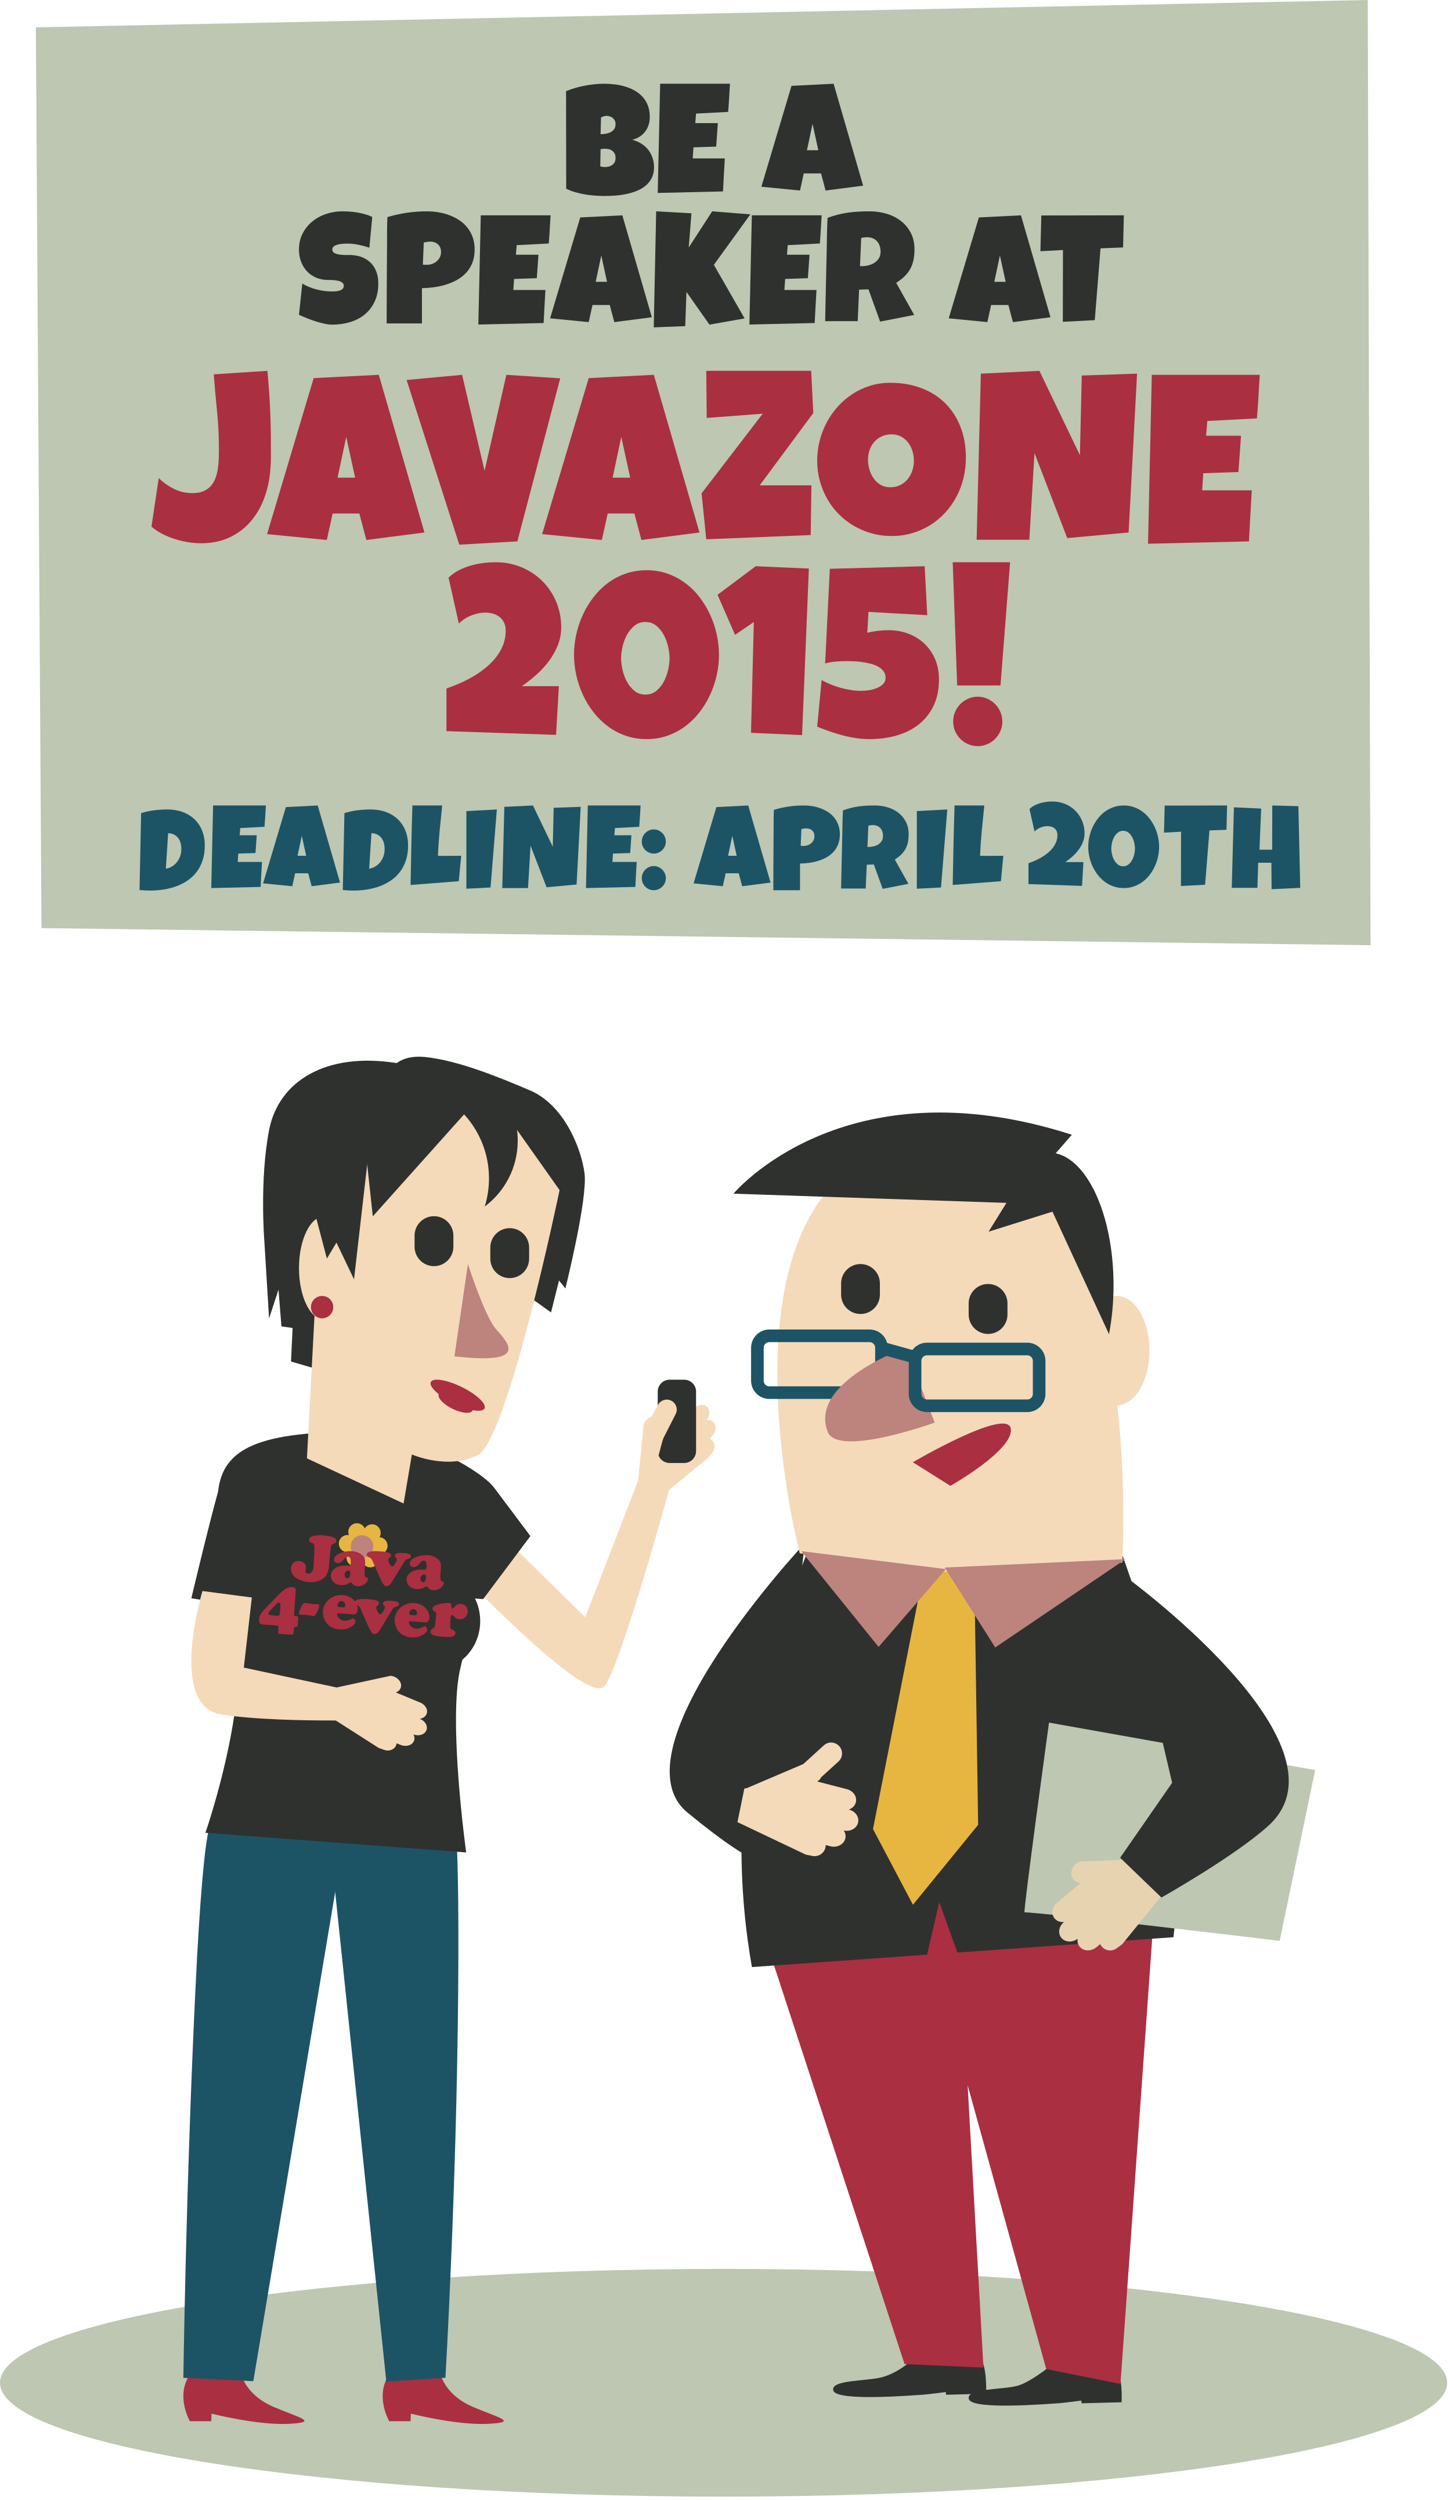 <?xml version="1.0" encoding="UTF-8" standalone="no"?>
<svg width="364px" height="627px" viewBox="0 0 364 627" version="1.1" xmlns="http://www.w3.org/2000/svg" xmlns:xlink="http://www.w3.org/1999/xlink" xmlns:sketch="http://www.bohemiancoding.com/sketch/ns">
    <!-- Generator: Sketch 3.2.2 (9983) - http://www.bohemiancoding.com/sketch -->
    <title>Group</title>
    <desc>Created with Sketch.</desc>
    <defs></defs>
    <g id="Page-1" stroke="none" stroke-width="1" fill="none" fill-rule="evenodd" sketch:type="MSPage">
        <g id="Group" sketch:type="MSLayerGroup">
            <path d="M363.037,597.553 C363.037,613.323 281.768,626.108 181.519,626.108 C81.269,626.108 0,613.323 0,597.553 C0,581.784 81.269,569 181.519,569 C281.768,569 363.037,581.784 363.037,597.553" id="Fill-1" fill="#BDC7B1" sketch:type="MSShapeGroup"></path>
            <path d="M201.906,387 C201.906,387 153.3,438.818 172.481,454.576 C191.662,470.336 192.484,466.668 192.484,466.668" id="Fill-86" fill="#2F312E" sketch:type="MSShapeGroup"></path>
            <path d="M245.701,591 L227.945,592.558 C227.945,592.558 224.925,595.207 221.154,596.192 C217.386,597.18 208.118,596.783 209.068,599.548 C210.015,602.316 229.46,600.644 230.938,600.588 C232.416,600.532 237.256,599.878 237.256,599.878 L237.334,600.563 L247.369,600.294 C247.369,600.294 247.74,593.198 245.701,591" id="Fill-87" fill="#2F312E" sketch:type="MSShapeGroup"></path>
            <path d="M279.704,593.145 L265.152,592 C265.152,592 258.925,597.35 255.156,598.337 C251.386,599.323 242.119,598.926 243.068,601.692 C244.016,604.459 263.462,602.788 264.941,602.73 C266.419,602.676 271.258,602.02 271.258,602.02 L271.336,602.706 L281.371,602.438 C281.371,602.438 281.741,595.342 279.704,593.145" id="Fill-88" fill="#2F312E" sketch:type="MSShapeGroup"></path>
            <path d="M242.744,522.939 L262.463,594.114 L281.079,597.85 L289.596,478.332 L227.346,472 L192,486.244 L226.917,592.867 L246.712,593.752 L242.744,522.939" id="Fill-89" fill="#AA2F41" sketch:type="MSShapeGroup"></path>
            <path d="M294.381,485.817 C296.531,468.422 297.418,434.451 282.093,391.481 C259.518,328.175 202.162,390.166 202.162,390.166 C202.162,390.166 186.552,429.991 186.027,460.062 C185.796,473.301 187.097,484.696 188.627,493.307 L294.381,485.817" id="Fill-90" fill="#2F312E" sketch:type="MSShapeGroup"></path>
            <path d="M232.716,389.055 L219,458.691 L229.023,477.682 L245.377,457.636 L244.322,388 L232.716,389.055" id="Fill-91" fill="#E7B640" sketch:type="MSShapeGroup"></path>
            <path d="M200.618,389.542 L238.526,394.28 L281.544,391.865 C281.544,391.865 288.454,279.928 231.914,286.259 C175.373,292.591 200.618,389.542 200.618,389.542" id="Fill-92" fill="#F4DAB9" sketch:type="MSShapeGroup"></path>
            <path d="M288.353,338.715 C288.353,346.29 284.693,352.432 280.176,352.432 C275.66,352.432 272,346.29 272,338.715 C272,331.14 275.66,325 280.176,325 C284.693,325 288.353,331.14 288.353,338.715" id="Fill-93" fill="#F4DAB9" sketch:type="MSShapeGroup"></path>
            <path d="M253.958,301.713 L184,299.355 C184,299.355 211.564,266.132 268.892,284.575" id="Fill-94" fill="#2F312E" sketch:type="MSShapeGroup"></path>
            <path d="M221.125,346.253 C221.125,347.904 219.787,349.244 218.135,349.244 L192.991,349.244 C191.339,349.244 190,347.904 190,346.253 L190,337.992 C190,336.34 191.339,335 192.991,335 L218.135,335 C219.787,335 221.125,336.34 221.125,337.992 L221.125,346.253 L221.125,346.253 Z" id="Stroke-95" stroke="#1C5466" stroke-width="3.165" sketch:type="MSShapeGroup"></path>
            <path d="M227.175,338 C227.175,338 202.731,346.698 207.655,359.102 C210.217,365.552 234.485,356.759 234.485,356.759" id="Fill-96" fill="#BD837D" sketch:type="MSShapeGroup"></path>
            <path d="M260.681,349.557 C260.681,351.208 259.343,352.547 257.691,352.547 L232.546,352.547 C230.895,352.547 229.555,351.208 229.555,349.557 L229.555,341.294 C229.555,339.642 230.895,338.303 232.546,338.303 L257.691,338.303 C259.343,338.303 260.681,339.642 260.681,341.294 L260.681,349.557 L260.681,349.557 Z M221,338 L230.497,340.637 L221,338 Z" id="Stroke-97" stroke="#1C5466" stroke-width="3.165" sketch:type="MSShapeGroup"></path>
            <path d="M229,366.703 C229,366.703 252.488,352.929 253.543,358.204 C254.598,363.479 238.42,372.625 238.42,372.625" id="Fill-98" fill="#AA2F41" sketch:type="MSShapeGroup"></path>
            <path d="M201,389 L220.403,413.02 L237.284,393.501 L201,389" id="Fill-99" fill="#BD837D" sketch:type="MSShapeGroup"></path>
            <path d="M237,393.11 L249.661,413.157 L282.369,391 L237,393.11" id="Fill-100" fill="#BD837D" sketch:type="MSShapeGroup"></path>
            <path d="M213.021,453.835 L212.931,453.813 C213.761,453.518 214.429,452.9 214.672,452.065 C215.09,450.629 214.102,449.121 212.465,448.696 L204.999,446.771 C205.454,446.498 205.81,446.117 206.032,445.674 L210.34,441.755 C211.456,440.742 211.541,439.009 210.525,437.896 C209.508,436.778 207.778,436.696 206.664,437.71 L201.529,442.38 L187.309,448.445 C187.103,448.461 186.911,448.502 186.725,448.555 L185,456.954 L202.141,465.105 L203.653,465.401 C205.104,465.777 206.625,464.915 207.039,463.478 C207.118,463.22 207.137,462.959 207.133,462.702 L208.311,463.008 C209.948,463.431 211.614,462.608 212.032,461.171 C212.243,460.434 212.085,459.681 211.663,459.063 C213.247,459.399 214.824,458.594 215.226,457.199 C215.644,455.765 214.656,454.257 213.021,453.835" id="Fill-101" fill="#F4DAB9" sketch:type="MSShapeGroup"></path>
            <path d="M263.155,432 C263.155,432 256.631,479.579 257.016,479.579 C261.237,479.579 321.023,486.726 321.023,486.726 L329.922,443.894 L263.155,432" id="Fill-102" fill="#BDC7B1" sketch:type="MSShapeGroup"></path>
            <path d="M280.287,488.484 C279.14,489.447 277.398,489.321 276.405,488.202 C276.221,487.999 276.095,487.774 275.988,487.542 L275.055,488.321 C273.757,489.407 271.9,489.379 270.907,488.259 C270.396,487.688 270.217,486.938 270.334,486.199 C269.048,487.183 267.278,487.132 266.315,486.047 C265.321,484.933 265.567,483.143 266.862,482.06 L266.934,482 C266.057,482.093 265.19,481.823 264.609,481.171 C263.618,480.056 263.862,478.268 265.156,477.179 L271.073,472.236 C270.038,472.137 269.163,471.513 268.853,470.521 C268.417,469.078 269.331,467.43 270.9,466.837 L287.767,466.151 C287.959,466.077 288.151,466.03 288.342,466 L293.505,472.845 L281.527,487.566 L280.287,488.484" id="Fill-103" fill="#E8D3B0" sketch:type="MSShapeGroup"></path>
            <path d="M281.812,395 C281.812,395 340.59,437.497 318.218,457.833 C309.778,465.505 291.359,475.864 291.359,475.864 L281,465.89 L294.044,447.088 L281.812,395" id="Fill-104" fill="#2F312E" sketch:type="MSShapeGroup"></path>
            <path d="M232,492.678 L235.627,477 L240.652,491.005 L232,492.678" id="Fill-105" fill="#AA2F41" sketch:type="MSShapeGroup"></path>
            <path d="M220.735,324.659 C220.735,327.346 218.555,329.526 215.868,329.526 C213.178,329.526 211,327.346 211,324.659 L211,321.865 C211,319.178 213.178,317 215.868,317 C218.555,317 220.735,319.178 220.735,321.865 L220.735,324.659" id="Fill-106" fill="#2F312E" sketch:type="MSShapeGroup"></path>
            <path d="M252.736,329.66 C252.736,332.348 250.556,334.526 247.869,334.526 C245.178,334.526 243,332.348 243,329.66 L243,326.866 C243,324.18 245.178,322 247.869,322 C250.556,322 252.736,324.18 252.736,326.866 L252.736,329.66" id="Fill-107" fill="#2F312E" sketch:type="MSShapeGroup"></path>
            <path d="M279.345,322.326 C279.345,304.718 272.687,290.311 264.261,289.129 C262.651,287.696 261.57,287 261.57,287 L259.872,289.739 C257.852,290.593 255.967,292.202 254.297,294.443 L256.03,295.932 L248,308.883 L264.022,303.861 L278.206,334.585 C278.938,330.79 279.345,326.658 279.345,322.326" id="Fill-108" fill="#2F312E" sketch:type="MSShapeGroup"></path>
            <path d="M178.076,360.82 L178.757,360.02 C179.706,358.911 179.776,357.362 178.917,356.561 C178.478,356.146 177.879,356.015 177.271,356.128 C178.137,355.033 178.185,353.557 177.352,352.778 C176.497,351.975 175.03,352.223 174.084,353.332 L174.03,353.393 C174.149,352.657 173.975,351.937 173.476,351.469 C172.619,350.67 171.153,350.918 170.203,352.022 L165.882,357.082 C165.854,356.219 165.392,355.504 164.602,355.268 C163.451,354.937 162.065,355.739 161.503,357.065 L160.089,371.165 C160.018,371.329 159.971,371.489 159.937,371.648 L159.944,371.654 L146.824,405.566 L127.069,386.233 L113,391.859 C113,391.859 147.467,428.437 151.688,422.81 C155.714,417.442 166.814,377.35 167.83,373.664 L177.813,365.446 L178.624,364.387 C179.463,363.408 179.45,361.954 178.592,361.152 C178.437,361.003 178.26,360.905 178.076,360.82" id="Fill-494" fill="#F4DAB9" sketch:type="MSShapeGroup"></path>
            <path d="M110.808,596.245 C110.808,596.245 112.208,600.856 118.546,603.571 C124.885,606.287 130.316,607.44 122.496,607.852 C114.678,608.263 103.072,605.299 103.072,605.299 L102.99,607.192 L97.639,607.192 C97.639,607.192 94.182,601.266 97.31,596 L110.808,596.245" id="Fill-495" fill="#AA2F41" sketch:type="MSShapeGroup"></path>
            <path d="M60.809,596.245 C60.809,596.245 62.209,600.856 68.546,603.571 C74.883,606.287 80.316,607.44 72.498,607.852 C64.676,608.263 53.072,605.299 53.072,605.299 L52.99,607.192 L47.639,607.192 C47.639,607.192 44.182,601.266 47.31,596 L60.809,596.245" id="Fill-496" fill="#AA2F41" sketch:type="MSShapeGroup"></path>
            <path d="M113.354,451.76 C113.354,451.76 115.358,450.307 114.937,499.717 C114.518,549.128 111.739,596.291 111.739,596.291 L96.915,597.271 L81,445" id="Fill-497" fill="#1C5466" sketch:type="MSShapeGroup"></path>
            <path d="M53.514,457.383 C53.514,457.383 51.372,450.031 48.997,499.45 C46.626,548.869 46,596.319 46,596.319 L63.546,597.155 L88.687,447" id="Fill-498" fill="#1C5466" sketch:type="MSShapeGroup"></path>
            <path d="M48,400.817 C48,400.817 52.213,383.044 54.707,374.07 C55.906,362.998 65.208,359 90.916,359 C102.575,359 120.188,368.099 123.98,373.115 L133.055,385.215 L121.206,401.034 L119.161,400.876 C119.99,402.571 120.464,404.487 120.464,406.526 C120.464,410.468 118.709,413.968 115.992,416.221 C115.856,416.827 115.71,417.453 115.54,418.132 C112.294,431.118 116.947,464.556 116.947,464.556 L51.53,459.633 C51.53,459.633 56.611,445.029 58.842,429.708 C60.157,420.687 58.439,414.403 59.608,402.681 L48,400.817" id="Fill-499" fill="#2F312E" sketch:type="MSShapeGroup"></path>
            <path d="M105.391,431.078 L105.318,431.046 C106.055,430.932 106.683,430.544 106.977,429.923 C107.472,428.863 106.786,427.544 105.442,426.981 L99.296,424.43 C100.11,424.138 100.646,423.478 100.626,422.655 C100.588,421.456 99.396,420.385 97.962,420.259 L84.443,423.189 L61.162,418.205 L63.176,400.621 L50.789,399 C50.789,399 42.06,427.839 55.489,429.949 C63.868,431.266 76.167,431.487 84.234,431.468 L95.017,438.358 L96.274,438.802 C97.466,439.301 98.843,438.84 99.34,437.776 C99.435,437.582 99.476,437.383 99.499,437.182 L100.469,437.584 C101.817,438.145 103.313,437.734 103.81,436.671 C104.069,436.123 104.009,435.515 103.714,434.969 C105.022,435.456 106.442,435.047 106.926,434.015 C107.425,432.953 106.737,431.634 105.391,431.078" id="Fill-500" fill="#F4DAB9" sketch:type="MSShapeGroup"></path>
            <path d="M165,363.903 C165,365.556 166.34,366.895 167.991,366.895 L171.625,366.895 C173.275,366.895 174.616,365.556 174.616,363.903 L174.616,348.991 C174.616,347.339 173.275,346 171.625,346 L167.991,346 C166.34,346 165,347.339 165,348.991 L165,363.903" id="Fill-501" fill="#2F312E" sketch:type="MSShapeGroup"></path>
            <path d="M162.152,357.663 C161.527,358.891 162.958,369.611 164.186,370.237 L163.262,368.943 C164.49,369.57 165.845,361.79 166.471,360.562 L169.495,354.631 C170.121,353.402 169.632,351.899 168.404,351.273 C167.175,350.646 165.673,351.134 165.046,352.362 L162.152,357.663" id="Fill-502" fill="#F4DAB9" sketch:type="MSShapeGroup"></path>
            <path d="M69,312.616 L70.6,332.631 L73.402,333.032 L73.002,341.438 L79.808,343.441 L83.41,293" id="Fill-503" fill="#2F312E" sketch:type="MSShapeGroup"></path>
            <path d="M97,269.882 C97,269.882 98.601,264.278 106.607,265.078 C114.614,265.879 124.622,269.883 133.028,273.486 C141.434,277.088 145.838,287.897 146.639,294.302 C147.44,300.706 141.836,323.125 141.836,323.125 L140.235,321.123 L138.233,329.13 L132.628,325.127" id="Fill-504" fill="#2F312E" sketch:type="MSShapeGroup"></path>
            <path d="M140.376,298.457 C140.376,298.457 127.41,361.066 119.875,364.897 C112.341,368.728 103.326,364.757 103.326,364.757 L101.247,377.053 L77,365.732 L81.326,284.087 L124.499,276 L140.376,298.457" id="Fill-505" fill="#F4DAB9" sketch:type="MSShapeGroup"></path>
            <path d="M117.383,317 C117.383,317 121.664,330.294 124.478,333.384 C128.15,337.417 131.954,342.184 114,340.144" id="Fill-506" fill="#BD837D" sketch:type="MSShapeGroup"></path>
            <path d="M123,315.659 C123,318.346 125.179,320.524 127.866,320.524 C130.555,320.524 132.736,318.346 132.736,315.659 L132.736,312.866 C132.736,310.178 130.555,308 127.866,308 C125.179,308 123,310.178 123,312.866 L123,315.659" id="Fill-507" fill="#2F312E" sketch:type="MSShapeGroup"></path>
            <path d="M104,312.659 C104,315.347 106.179,317.526 108.866,317.526 C111.555,317.526 113.736,315.347 113.736,312.659 L113.736,309.866 C113.736,307.179 111.555,305 108.866,305 C106.179,305 104,307.179 104,309.866 L104,312.659" id="Fill-508" fill="#2F312E" sketch:type="MSShapeGroup"></path>
            <path d="M108.076,346.587 C107.52,347.725 110.086,350.126 113.807,351.952 C117.529,353.781 121,354.339 121.557,353.205 C122.115,352.068 119.549,349.667 115.826,347.84 C112.105,346.012 108.636,345.453 108.076,346.587" id="Fill-509" fill="#AA2F41" sketch:type="MSShapeGroup"></path>
            <path d="M110.076,349.573 C109.632,350.481 111.168,352.15 113.508,353.299 C115.85,354.448 118.11,354.643 118.555,353.734 C119.002,352.824 117.465,351.157 115.124,350.007 C112.782,348.859 110.523,348.662 110.076,349.573" id="Fill-510" fill="#AA2F41" sketch:type="MSShapeGroup"></path>
            <path d="M109,274 L125.982,274 C128.432,277.39 129.879,281.553 129.879,286.055 C129.879,292.813 126.628,298.812 121.604,302.572 C122.296,300.343 122.668,297.976 122.668,295.519 C122.668,286.004 117.077,277.798 109,274" id="Fill-511" fill="#2F312E" sketch:type="MSShapeGroup"></path>
            <path d="M117.54,278.212 L93.521,305.033 L91.92,290.222 L85.514,321.046 L81.512,310.637 L75.507,323.848 L73.905,311.038 L67.501,330.654 L66.3,311.038 C66.3,311.038 65.099,295.826 67.501,283.417 C69.903,271.005 81.912,263.8 99.526,266.603" id="Fill-512" fill="#2F312E" sketch:type="MSShapeGroup"></path>
            <path d="M87.811,318.01 C87.811,325.195 84.944,331.02 81.407,331.02 C77.869,331.02 75,325.195 75,318.01 C75,310.825 77.869,305 81.407,305 C84.944,305 87.811,310.825 87.811,318.01" id="Fill-513" fill="#F4DAB9" sketch:type="MSShapeGroup"></path>
            <path d="M83.604,327.801 C83.604,329.35 82.35,330.604 80.803,330.604 C79.254,330.604 78,329.35 78,327.801 C78,326.255 79.254,325 80.803,325 C82.35,325 83.604,326.255 83.604,327.801" id="Fill-514" fill="#AA2F41" sketch:type="MSShapeGroup"></path>
            <path d="M78,300.411 L82.003,315.623 L84.405,311.619 L88.809,320.827 L92.811,286" id="Fill-515" fill="#2F312E" sketch:type="MSShapeGroup"></path>
            <path d="M91.051,389.792 C90.742,389.077 90.054,388.554 89.223,388.497 C89.074,388.486 88.928,388.492 88.787,388.51 C89.079,388.17 89.269,387.737 89.301,387.256 C89.326,386.907 89.266,386.572 89.139,386.27 C89.216,386.284 89.295,386.295 89.375,386.301 C90.206,386.359 90.961,385.935 91.365,385.268 C91.674,385.985 92.362,386.507 93.194,386.565 C93.201,386.566 93.209,386.566 93.215,386.566 C93.051,386.844 92.949,387.164 92.924,387.506 C92.892,387.973 93.012,388.415 93.24,388.785 C93.175,388.774 93.11,388.766 93.041,388.762 C92.209,388.703 91.456,389.125 91.051,389.792 L91.051,389.792 Z M97.222,387.805 C97.303,386.618 96.409,385.588 95.222,385.506 L95.2,385.506 C95.364,385.226 95.468,384.91 95.492,384.566 C95.574,383.38 94.678,382.35 93.492,382.267 C92.66,382.21 91.906,382.634 91.502,383.3 C91.192,382.584 90.505,382.061 89.674,382.005 C88.486,381.922 87.458,382.817 87.376,384.003 C87.352,384.352 87.413,384.686 87.539,384.988 C87.462,384.973 87.383,384.964 87.303,384.957 C86.116,384.875 85.088,385.771 85.005,386.957 C84.924,388.143 85.82,389.172 87.005,389.253 C87.153,389.264 87.299,389.259 87.441,389.241 C87.148,389.578 86.958,390.015 86.926,390.494 C86.843,391.681 87.738,392.71 88.924,392.793 C89.756,392.851 90.51,392.427 90.916,391.762 C91.224,392.477 91.912,393 92.744,393.058 C93.929,393.141 94.959,392.244 95.042,391.058 C95.074,390.592 94.954,390.149 94.725,389.779 C94.79,389.79 94.857,389.798 94.924,389.804 C96.111,389.886 97.14,388.99 97.222,387.805 L97.222,387.805 Z" id="Fill-516" fill="#E7B640" sketch:type="MSShapeGroup"></path>
            <path d="M93.64,388.02 C93.532,389.575 92.183,390.748 90.628,390.64 C89.072,390.531 87.898,389.184 88.007,387.629 C88.114,386.073 89.462,384.9 91.019,385.007 C92.574,385.115 93.748,386.463 93.64,388.02" id="Fill-517" fill="#BD837D" sketch:type="MSShapeGroup"></path>
            <path d="M81.034,385.022 C81.664,385.067 82.303,385.168 82.948,385.326 C83.477,385.453 83.85,385.603 84.07,385.777 C84.29,385.95 84.39,386.175 84.372,386.45 C84.359,386.625 84.307,386.757 84.216,386.851 C84.124,386.944 83.934,387.051 83.642,387.173 C83.304,387.319 83.103,387.504 83.041,387.727 C82.976,387.953 82.871,388.835 82.725,390.375 C82.605,391.863 82.527,392.76 82.493,393.056 C82.457,393.353 82.403,393.639 82.327,393.917 C82.105,394.729 81.733,395.349 81.205,395.781 C80.772,396.136 80.232,396.402 79.581,396.577 C78.928,396.752 78.252,396.817 77.548,396.768 C76.924,396.724 76.302,396.598 75.686,396.392 C75.071,396.185 74.542,395.922 74.1,395.604 C73.735,395.341 73.452,395 73.256,394.581 C73.059,394.164 72.975,393.728 73.007,393.272 C73.046,392.709 73.256,392.254 73.635,391.912 C74.016,391.567 74.474,391.413 75.008,391.449 C75.531,391.487 75.964,391.673 76.309,392.007 C76.653,392.348 76.809,392.748 76.777,393.21 C76.768,393.328 76.722,393.524 76.635,393.796 C76.619,393.851 76.611,393.913 76.606,393.979 C76.593,394.161 76.647,394.31 76.768,394.432 C76.89,394.553 77.059,394.621 77.273,394.635 C77.65,394.662 77.965,394.514 78.219,394.192 C78.473,393.872 78.619,393.434 78.657,392.883 L78.702,392.114 L78.829,390.044 C78.866,388.786 78.878,388.046 78.868,387.821 C78.859,387.598 78.808,387.411 78.716,387.263 C78.64,387.145 78.57,387.067 78.508,387.027 C78.445,386.991 78.273,386.925 77.991,386.831 C77.858,386.793 77.749,386.706 77.662,386.572 C77.575,386.434 77.537,386.295 77.548,386.146 C77.569,385.842 77.704,385.608 77.956,385.44 C78.208,385.276 78.609,385.154 79.157,385.08 C79.768,384.998 80.393,384.979 81.034,385.022" id="Fill-518" fill="#AA2F41" sketch:type="MSShapeGroup"></path>
            <path d="M87.451,393.865 C87.203,393.848 86.982,393.934 86.785,394.125 C86.587,394.314 86.479,394.549 86.46,394.833 C86.441,395.102 86.491,395.326 86.609,395.499 C86.726,395.674 86.892,395.769 87.106,395.785 C87.556,395.815 87.808,395.45 87.86,394.691 C87.882,394.383 87.864,394.172 87.807,394.06 C87.75,393.948 87.631,393.885 87.451,393.865 L87.451,393.865 Z M88.355,389.016 C89.334,389.085 90.148,389.39 90.795,389.934 C91.137,390.222 91.368,390.543 91.488,390.894 C91.607,391.244 91.646,391.717 91.604,392.314 L91.501,393.57 C91.44,394.443 91.464,395.012 91.569,395.28 C91.622,395.408 91.676,395.491 91.73,395.528 C91.784,395.567 91.9,395.604 92.079,395.646 C92.256,395.686 92.338,395.812 92.324,396.02 C92.305,396.289 92.178,396.563 91.94,396.839 C91.703,397.118 91.406,397.343 91.05,397.516 C90.609,397.735 90.16,397.828 89.699,397.796 C89.107,397.754 88.654,397.52 88.339,397.091 C88.232,396.937 88.127,396.857 88.025,396.849 C87.912,396.842 87.76,396.901 87.563,397.029 C86.972,397.4 86.318,397.561 85.604,397.511 C84.867,397.46 84.281,397.263 83.847,396.916 C83.563,396.688 83.345,396.398 83.194,396.051 C83.043,395.704 82.98,395.347 83.006,394.982 C83.047,394.397 83.319,393.896 83.822,393.479 C84.608,392.821 85.737,392.539 87.205,392.636 C87.533,392.659 87.74,392.64 87.829,392.581 C87.918,392.521 87.971,392.375 87.987,392.139 C88.028,391.543 87.996,391.106 87.891,390.83 C87.785,390.554 87.593,390.406 87.311,390.385 C87.142,390.375 86.989,390.415 86.848,390.507 C86.711,390.6 86.533,390.775 86.317,391.03 C85.766,391.711 85.217,392.031 84.672,391.993 C84.396,391.975 84.177,391.876 84.013,391.701 C83.85,391.526 83.777,391.307 83.797,391.042 C83.815,390.772 83.942,390.509 84.177,390.254 C84.412,389.998 84.723,389.785 85.108,389.607 C86.165,389.136 87.247,388.939 88.355,389.016 L88.355,389.016 Z" id="Fill-519" fill="#AA2F41" sketch:type="MSShapeGroup"></path>
            <path d="M101.161,392.054 L98.678,396.155 C98.295,396.791 97.976,397.229 97.723,397.467 C97.469,397.706 97.205,397.818 96.936,397.799 C96.671,397.781 96.464,397.671 96.314,397.467 C95.997,397.062 95.726,396.605 95.501,396.105 L93.419,391.388 C93.306,391.131 93.195,390.944 93.08,390.825 C92.967,390.708 92.805,390.613 92.596,390.543 C92.176,390.389 91.978,390.143 92.002,389.805 C92.025,389.463 92.308,389.231 92.848,389.109 C93.387,388.988 94.228,388.968 95.372,389.047 C96.328,389.113 97.028,389.231 97.47,389.4 C97.915,389.569 98.127,389.797 98.107,390.085 C98.093,390.288 97.972,390.473 97.746,390.646 C97.602,390.76 97.509,390.846 97.466,390.906 C97.422,390.965 97.396,391.043 97.389,391.138 C97.376,391.329 97.477,391.656 97.695,392.117 C97.912,392.567 98.127,392.8 98.341,392.816 C98.482,392.825 98.601,392.781 98.699,392.678 C98.796,392.579 98.979,392.314 99.246,391.886 C99.443,391.572 99.547,391.331 99.559,391.162 C99.568,391.026 99.489,390.859 99.322,390.661 C99.144,390.445 99.063,390.249 99.075,390.076 C99.094,389.805 99.285,389.624 99.651,389.53 C100.017,389.437 100.607,389.419 101.424,389.474 C102.572,389.554 103.129,389.842 103.095,390.337 C103.075,390.623 102.855,390.818 102.435,390.92 C102.107,390.998 101.881,391.092 101.758,391.202 C101.636,391.313 101.434,391.596 101.161,392.054" id="Fill-520" fill="#AA2F41" sketch:type="MSShapeGroup"></path>
            <path d="M106.451,394.865 C106.203,394.849 105.98,394.935 105.784,395.125 C105.588,395.315 105.478,395.551 105.459,395.832 C105.441,396.102 105.49,396.326 105.609,396.5 C105.726,396.675 105.891,396.769 106.106,396.785 C106.556,396.816 106.807,396.452 106.86,395.692 C106.88,395.383 106.863,395.172 106.806,395.06 C106.749,394.949 106.63,394.884 106.451,394.865 L106.451,394.865 Z M107.356,390.016 C108.335,390.084 109.147,390.391 109.794,390.933 C110.135,391.223 110.366,391.542 110.487,391.894 C110.607,392.244 110.647,392.717 110.605,393.315 L110.501,394.572 C110.439,395.443 110.463,396.014 110.568,396.281 C110.622,396.408 110.675,396.491 110.728,396.529 C110.783,396.568 110.9,396.606 111.078,396.646 C111.256,396.688 111.337,396.811 111.322,397.019 C111.304,397.289 111.177,397.563 110.94,397.842 C110.702,398.12 110.405,398.344 110.048,398.518 C109.609,398.736 109.158,398.828 108.697,398.797 C108.106,398.755 107.653,398.522 107.338,398.091 C107.229,397.937 107.126,397.857 107.024,397.85 C106.911,397.842 106.758,397.901 106.563,398.029 C105.971,398.402 105.318,398.563 104.602,398.512 C103.865,398.461 103.28,398.262 102.845,397.916 C102.562,397.688 102.344,397.398 102.194,397.052 C102.043,396.704 101.98,396.349 102.005,395.983 C102.045,395.398 102.318,394.897 102.821,394.479 C103.609,393.821 104.736,393.539 106.205,393.636 C106.531,393.659 106.74,393.641 106.827,393.582 C106.918,393.523 106.969,393.375 106.985,393.14 C107.027,392.542 106.995,392.105 106.89,391.831 C106.785,391.554 106.591,391.408 106.311,391.387 C106.141,391.374 105.987,391.416 105.848,391.508 C105.709,391.599 105.532,391.775 105.315,392.031 C104.764,392.71 104.216,393.031 103.671,392.994 C103.395,392.974 103.176,392.877 103.011,392.701 C102.849,392.527 102.776,392.308 102.795,392.042 C102.814,391.772 102.941,391.51 103.177,391.255 C103.412,391 103.722,390.784 104.108,390.608 C105.164,390.136 106.246,389.941 107.356,390.016 L107.356,390.016 Z" id="Fill-521" fill="#AA2F41" sketch:type="MSShapeGroup"></path>
            <path d="M70.337,403.1 L70.366,402.686 C70.401,402.179 70.278,401.916 69.996,401.898 C69.783,401.882 69.575,401.984 69.373,402.202 L67.962,403.706 C67.553,404.148 67.341,404.47 67.326,404.673 C67.317,404.818 67.389,404.917 67.544,404.972 C67.698,405.025 68.088,405.082 68.712,405.14 L69.377,405.197 C69.665,405.216 69.862,405.197 69.965,405.14 C70.073,405.083 70.141,404.958 70.171,404.768 C70.226,404.46 70.281,403.905 70.337,403.1 L70.337,403.1 Z M74.186,398.964 L73.781,404.798 C73.77,404.972 73.785,405.093 73.829,405.161 C73.873,405.23 73.958,405.268 74.088,405.276 L74.442,405.302 C74.707,405.314 74.834,405.485 74.823,405.812 L74.705,407.525 C74.684,407.824 74.52,407.982 74.213,408 C74.015,408.008 73.889,408.036 73.834,408.083 C73.781,408.131 73.746,408.25 73.732,408.443 L73.664,409.438 C73.662,409.794 73.485,409.969 73.136,409.961 L70.248,409.76 C70.046,409.746 69.917,409.703 69.859,409.627 C69.802,409.552 69.781,409.401 69.797,409.169 L69.858,408.3 C69.875,408.064 69.841,407.895 69.757,407.797 C69.673,407.699 69.52,407.64 69.293,407.625 L66.002,407.397 C65.608,407.37 65.335,407.268 65.188,407.09 C65.038,406.912 64.979,406.622 65.006,406.216 C65.044,405.676 65.138,405.258 65.289,404.963 C65.471,404.599 65.969,403.993 66.78,403.15 L69.103,400.724 C70.267,399.509 71.117,398.743 71.654,398.425 C71.897,398.282 72.186,398.172 72.521,398.095 C72.858,398.015 73.168,397.985 73.456,398.007 C73.738,398.025 73.935,398.109 74.049,398.26 C74.164,398.408 74.209,398.643 74.186,398.964 L74.186,398.964 Z" id="Fill-522" fill="#AA2F41" sketch:type="MSShapeGroup"></path>
            <path d="M76.653,402.001 C76.793,402.012 76.942,402.03 77.098,402.058 C77.774,402.178 78.292,402.252 78.652,402.277 C79.018,402.303 79.284,402.306 79.448,402.288 C79.642,402.276 79.769,402.27 79.831,402.274 C80.006,402.286 80.084,402.421 80.065,402.68 C80.049,402.921 79.974,403.228 79.842,403.597 C79.709,403.966 79.546,404.319 79.353,404.649 C79.199,404.905 79.073,405.076 78.973,405.166 C78.874,405.255 78.762,405.294 78.638,405.286 C78.532,405.279 78.395,405.255 78.227,405.216 C77.732,405.096 77.159,405.014 76.507,404.969 C76.231,404.949 75.975,404.944 75.744,404.951 C75.556,404.955 75.416,404.952 75.319,404.946 C75.09,404.929 74.983,404.788 75.002,404.517 C75.014,404.338 75.101,404.039 75.263,403.619 C75.426,403.201 75.577,402.88 75.715,402.658 C75.887,402.399 76.035,402.222 76.164,402.129 C76.292,402.037 76.455,401.994 76.653,402.001" id="Fill-523" fill="#AA2F41" sketch:type="MSShapeGroup"></path>
            <path d="M85.187,403.024 L86.04,403.083 C86.4,403.109 86.593,402.954 86.614,402.623 C86.636,402.319 86.566,402.065 86.406,401.861 C86.244,401.659 86.022,401.547 85.741,401.528 C85.425,401.506 85.168,401.613 84.973,401.847 C84.787,402.066 84.687,402.293 84.671,402.53 C84.659,402.699 84.692,402.821 84.767,402.894 C84.845,402.967 84.984,403.01 85.187,403.024 L85.187,403.024 Z M88.826,404.863 L84.858,404.587 C84.684,404.576 84.591,404.645 84.581,404.798 C84.556,405.164 84.73,405.523 85.104,405.873 C85.478,406.225 85.894,406.414 86.35,406.447 C86.62,406.465 86.924,406.435 87.259,406.352 C87.596,406.272 87.876,406.164 88.1,406.024 C88.302,405.903 88.459,405.847 88.571,405.854 C88.717,405.864 88.853,405.964 88.982,406.156 C89.111,406.345 89.169,406.535 89.155,406.726 C89.127,407.131 88.847,407.505 88.314,407.846 C87.372,408.455 86.316,408.719 85.146,408.636 C83.964,408.555 82.997,408.143 82.246,407.401 C81.881,407.037 81.588,406.606 81.369,406.108 C81.08,405.451 80.962,404.77 81.01,404.066 C81.075,403.121 81.42,402.291 82.048,401.577 C82.589,400.958 83.252,400.515 84.04,400.247 C84.632,400.045 85.26,399.966 85.931,400.014 C86.999,400.088 87.888,400.455 88.595,401.114 C88.951,401.444 89.228,401.825 89.431,402.257 C89.662,402.749 89.762,403.221 89.732,403.669 C89.706,404.036 89.61,404.331 89.441,404.554 C89.273,404.775 89.068,404.879 88.826,404.863 L88.826,404.863 Z" id="Fill-524" fill="#AA2F41" sketch:type="MSShapeGroup"></path>
            <path d="M98.159,404.053 L95.678,408.157 C95.295,408.791 94.976,409.228 94.722,409.468 C94.467,409.708 94.206,409.817 93.935,409.798 C93.671,409.78 93.464,409.672 93.313,409.469 C92.998,409.062 92.726,408.608 92.501,408.105 L90.418,403.389 C90.306,403.133 90.193,402.945 90.081,402.827 C89.967,402.707 89.805,402.614 89.595,402.543 C89.175,402.391 88.979,402.144 89.002,401.807 C89.026,401.463 89.308,401.231 89.847,401.111 C90.386,400.989 91.228,400.968 92.372,401.047 C93.328,401.114 94.028,401.23 94.472,401.4 C94.914,401.571 95.128,401.797 95.108,402.086 C95.093,402.287 94.972,402.474 94.745,402.646 C94.602,402.759 94.508,402.847 94.465,402.905 C94.421,402.965 94.395,403.043 94.388,403.138 C94.376,403.33 94.477,403.655 94.694,404.118 C94.912,404.568 95.128,404.803 95.341,404.817 C95.481,404.826 95.6,404.781 95.698,404.68 C95.796,404.579 95.978,404.314 96.246,403.887 C96.442,403.572 96.546,403.33 96.559,403.162 C96.567,403.028 96.49,402.861 96.322,402.662 C96.144,402.446 96.063,402.25 96.075,402.076 C96.093,401.807 96.285,401.624 96.651,401.531 C97.016,401.438 97.608,401.418 98.423,401.476 C99.572,401.555 100.129,401.842 100.094,402.34 C100.074,402.625 99.854,402.818 99.434,402.92 C99.108,402.999 98.881,403.093 98.757,403.203 C98.634,403.313 98.436,403.598 98.159,404.053" id="Fill-525" fill="#AA2F41" sketch:type="MSShapeGroup"></path>
            <path d="M103.188,405.024 L104.042,405.083 C104.401,405.107 104.592,404.954 104.616,404.621 C104.635,404.317 104.567,404.063 104.406,403.859 C104.244,403.658 104.022,403.545 103.741,403.526 C103.427,403.504 103.17,403.61 102.973,403.846 C102.789,404.065 102.688,404.292 102.67,404.528 C102.659,404.698 102.692,404.818 102.769,404.891 C102.847,404.966 102.986,405.009 103.188,405.024 L103.188,405.024 Z M106.827,406.862 L102.859,406.585 C102.685,406.574 102.592,406.644 102.582,406.795 C102.557,407.161 102.73,407.521 103.105,407.872 C103.48,408.223 103.895,408.414 104.35,408.444 C104.621,408.464 104.925,408.434 105.261,408.351 C105.596,408.271 105.877,408.161 106.102,408.024 C106.302,407.904 106.459,407.845 106.573,407.852 C106.717,407.864 106.855,407.962 106.983,408.154 C107.112,408.343 107.169,408.532 107.155,408.725 C107.127,409.131 106.848,409.504 106.316,409.845 C105.374,410.453 104.317,410.716 103.147,410.636 C101.966,410.553 100.999,410.141 100.248,409.4 C99.882,409.035 99.589,408.605 99.37,408.108 C99.081,407.449 98.962,406.768 99.01,406.065 C99.076,405.119 99.421,404.289 100.049,403.575 C100.589,402.956 101.252,402.513 102.041,402.247 C102.631,402.044 103.262,401.966 103.931,402.013 C105.001,402.086 105.888,402.453 106.595,403.113 C106.951,403.443 107.23,403.825 107.432,404.257 C107.664,404.748 107.764,405.219 107.732,405.668 C107.706,406.034 107.611,406.329 107.442,406.553 C107.274,406.775 107.069,406.879 106.827,406.862 L106.827,406.862 Z" id="Fill-526" fill="#AA2F41" sketch:type="MSShapeGroup"></path>
            <path d="M112.613,402.008 C112.912,402.029 113.089,402.083 113.148,402.174 C113.208,402.262 113.247,402.537 113.265,402.995 C113.276,403.245 113.354,403.374 113.501,403.385 C113.614,403.393 113.726,403.319 113.84,403.163 C114.338,402.49 114.951,402.18 115.676,402.23 C116.188,402.266 116.597,402.459 116.9,402.815 C117.046,402.99 117.161,403.207 117.245,403.472 C117.328,403.736 117.361,403.983 117.345,404.22 C117.327,404.485 117.246,404.752 117.102,405.021 C116.96,405.291 116.783,405.508 116.574,405.676 C116.19,405.995 115.737,406.136 115.213,406.1 C114.926,406.08 114.69,406.012 114.501,405.898 C114.314,405.784 114.074,405.56 113.78,405.229 C113.67,405.102 113.564,405.035 113.463,405.028 C113.307,405.017 113.198,405.1 113.137,405.274 C113.078,405.446 113.026,405.818 112.987,406.388 C112.928,407.236 112.92,407.818 112.96,408.133 C112.987,408.304 113.033,408.425 113.101,408.493 C113.167,408.563 113.312,408.64 113.538,408.725 C114.034,408.912 114.269,409.192 114.244,409.57 C114.227,409.8 114.131,409.995 113.956,410.156 C113.781,410.317 113.556,410.417 113.283,410.453 C112.734,410.529 111.937,410.529 110.89,410.457 C109.894,410.388 109.144,410.248 108.637,410.038 C108.188,409.848 107.974,409.56 108.002,409.172 C108.022,408.879 108.209,408.628 108.562,408.422 C108.733,408.326 108.852,408.235 108.921,408.154 C108.989,408.071 109.039,407.953 109.073,407.803 C109.199,407.299 109.309,406.353 109.405,404.968 C109.422,404.714 109.407,404.532 109.359,404.417 C109.309,404.304 109.203,404.208 109.039,404.128 C108.65,403.942 108.467,403.701 108.487,403.402 C108.506,403.132 108.66,402.91 108.949,402.734 C109.238,402.56 109.713,402.399 110.373,402.253 C111.258,402.054 112.004,401.973 112.613,402.008" id="Fill-527" fill="#AA2F41" sketch:type="MSShapeGroup"></path>
            <path d="M343.815,237.045 L10.406,232.755 L9,6.861 L343.113,0 L343.815,237.045" id="Fill-528" fill="#BDC7B1" sketch:type="MSShapeGroup"></path>
            <path d="M67.96,111.329 L67.96,114.766 C67.96,115.901 67.901,117.047 67.784,118.202 C67.568,120.65 67.039,122.966 66.198,125.149 C65.356,127.332 64.215,129.247 62.776,130.891 C61.337,132.536 59.589,133.839 57.532,134.798 C55.476,135.757 53.116,136.237 50.454,136.237 C49.416,136.237 48.334,136.149 47.208,135.973 C46.082,135.796 44.966,135.532 43.86,135.18 C42.753,134.827 41.696,134.392 40.687,133.873 C39.678,133.354 38.782,132.752 38,132.066 L39.821,119.906 C40.976,121.022 42.259,121.928 43.669,122.623 C45.078,123.318 46.615,123.665 48.28,123.665 C49.357,123.665 50.267,123.509 51.012,123.196 C51.756,122.883 52.373,122.452 52.863,121.903 C53.352,121.355 53.739,120.713 54.023,119.98 C54.306,119.245 54.512,118.462 54.639,117.629 C54.766,116.797 54.845,115.94 54.874,115.059 C54.904,114.178 54.919,113.307 54.919,112.445 C54.919,109.331 54.761,106.233 54.448,103.148 C54.135,100.064 53.861,96.976 53.626,93.881 L67.079,93 C67.666,99.11 67.96,105.219 67.96,111.329" id="Fill-529" fill="#AA2F41" sketch:type="MSShapeGroup"></path>
            <path d="M89.089,119.79 L86.856,109.568 L84.683,119.79 L89.089,119.79 L89.089,119.79 Z M106.477,133.536 L91.908,135.416 L90.146,128.778 L83.449,128.778 L81.98,135.416 L67,133.948 L78.691,94.822 L95.022,94 L106.477,133.536 L106.477,133.536 Z" id="Fill-530" fill="#AA2F41" sketch:type="MSShapeGroup"></path>
            <path d="M140.537,94.882 L129.786,135.768 L115.218,136.591 L102,95.293 L115.923,94 L121.562,118.086 L127.026,94 L140.537,94.882" id="Fill-531" fill="#AA2F41" sketch:type="MSShapeGroup"></path>
            <path d="M158.088,119.79 L155.856,109.568 L153.683,119.79 L158.088,119.79 L158.088,119.79 Z M175.477,133.536 L160.908,135.416 L159.146,128.778 L152.449,128.778 L150.98,135.416 L136,133.948 L147.69,94.822 L164.022,94 L175.477,133.536 L175.477,133.536 Z" id="Fill-532" fill="#AA2F41" sketch:type="MSShapeGroup"></path>
            <path d="M204.022,103.574 L190.569,121.726 L203.552,121.726 L203.376,134.18 L177.175,135.238 L176,123.724 L191.333,103.75 L177.293,104.808 L177.175,93 L203.493,93 L204.022,103.574" id="Fill-533" fill="#AA2F41" sketch:type="MSShapeGroup"></path>
            <path d="M229.262,115.563 C229.262,114.721 229.139,113.903 228.895,113.11 C228.65,112.317 228.293,111.612 227.823,110.995 C227.353,110.378 226.77,109.879 226.075,109.497 C225.38,109.115 224.582,108.924 223.681,108.924 C222.76,108.924 221.938,109.091 221.214,109.424 C220.489,109.757 219.867,110.212 219.349,110.79 C218.83,111.367 218.433,112.043 218.159,112.817 C217.884,113.59 217.748,114.407 217.748,115.269 C217.748,116.091 217.865,116.914 218.1,117.736 C218.335,118.559 218.688,119.303 219.158,119.968 C219.628,120.634 220.21,121.173 220.906,121.584 C221.6,121.995 222.408,122.201 223.329,122.201 C224.249,122.201 225.076,122.02 225.811,121.657 C226.545,121.295 227.167,120.806 227.676,120.189 C228.185,119.572 228.576,118.862 228.851,118.059 C229.125,117.256 229.262,116.424 229.262,115.563 L229.262,115.563 Z M242.303,114.799 C242.303,116.581 242.098,118.299 241.687,119.954 C241.276,121.609 240.683,123.161 239.91,124.609 C239.136,126.059 238.196,127.385 237.09,128.589 C235.984,129.794 234.74,130.827 233.36,131.689 C231.979,132.55 230.476,133.221 228.851,133.7 C227.225,134.18 225.502,134.42 223.681,134.42 C221.919,134.42 220.239,134.195 218.644,133.745 C217.048,133.294 215.554,132.663 214.164,131.85 C212.774,131.038 211.516,130.058 210.39,128.913 C209.264,127.767 208.304,126.494 207.511,125.094 C206.719,123.694 206.101,122.192 205.661,120.585 C205.22,118.98 205,117.306 205,115.563 C205,113.859 205.206,112.19 205.617,110.555 C206.028,108.92 206.62,107.377 207.394,105.928 C208.167,104.48 209.102,103.148 210.199,101.934 C211.296,100.72 212.524,99.672 213.885,98.791 C215.246,97.91 216.72,97.224 218.306,96.734 C219.892,96.245 221.566,96 223.329,96 C226.168,96 228.758,96.441 231.098,97.322 C233.438,98.203 235.435,99.461 237.09,101.096 C238.744,102.732 240.027,104.709 240.938,107.03 C241.848,109.35 242.303,111.94 242.303,114.799 L242.303,114.799 Z" id="Fill-534" fill="#AA2F41" sketch:type="MSShapeGroup"></path>
            <path d="M285.242,93.705 L283.127,133.534 L267.735,134.944 L259.51,113.619 L258.218,135.355 L245,135.355 L246.058,93.705 L260.744,93 L270.907,114.148 L271.377,94.174 L285.242,93.705" id="Fill-535" fill="#AA2F41" sketch:type="MSShapeGroup"></path>
            <path d="M316.022,94 C315.905,95.842 315.797,97.662 315.699,99.464 C315.601,101.266 315.473,103.087 315.317,104.927 L302.863,105.573 L302.569,109.274 L311.323,109.274 L310.676,118.38 L301.864,118.674 L301.571,122.962 L314.025,122.962 C313.907,125.117 313.785,127.256 313.658,129.38 C313.53,131.505 313.417,133.634 313.32,135.769 L288,136.356 L288.94,94 L316.022,94" id="Fill-536" fill="#AA2F41" sketch:type="MSShapeGroup"></path>
            <path d="M140.785,157.331 C140.785,158.898 140.501,160.391 139.933,161.81 C139.365,163.23 138.616,164.562 137.687,165.805 C136.756,167.048 135.699,168.194 134.514,169.241 C133.329,170.289 132.13,171.235 130.916,172.076 L140.198,172.076 L139.493,184.295 L112,183.355 L112,172.664 C113.038,172.311 114.129,171.885 115.275,171.386 C116.42,170.886 117.546,170.314 118.653,169.668 C119.759,169.021 120.807,168.297 121.795,167.494 C122.784,166.691 123.656,165.815 124.41,164.865 C125.164,163.916 125.761,162.882 126.202,161.766 C126.642,160.65 126.862,159.446 126.862,158.153 C126.862,157.409 126.73,156.754 126.466,156.185 C126.202,155.618 125.834,155.143 125.364,154.761 C124.895,154.379 124.351,154.095 123.734,153.909 C123.117,153.723 122.457,153.63 121.751,153.63 C121.164,153.63 120.566,153.694 119.96,153.821 C119.353,153.948 118.755,154.129 118.168,154.365 C117.581,154.599 117.027,154.888 116.508,155.231 C115.989,155.573 115.524,155.961 115.113,156.391 L112.528,144.877 C113.252,144.153 114.085,143.546 115.025,143.056 C115.965,142.567 116.954,142.17 117.992,141.866 C119.029,141.563 120.087,141.343 121.164,141.205 C122.241,141.069 123.298,141 124.337,141 C126.647,141 128.801,141.416 130.798,142.248 C132.796,143.08 134.533,144.226 136.012,145.685 C137.49,147.144 138.656,148.871 139.507,150.869 C140.359,152.866 140.785,155.021 140.785,157.331" id="Fill-537" fill="#AA2F41" sketch:type="MSShapeGroup"></path>
            <path d="M167.968,165.088 C167.968,164.227 167.85,163.268 167.615,162.21 C167.38,161.152 167.018,160.164 166.528,159.243 C166.039,158.323 165.412,157.55 164.649,156.923 C163.885,156.296 162.974,155.983 161.917,155.983 C160.839,155.983 159.92,156.296 159.156,156.923 C158.392,157.55 157.76,158.323 157.261,159.243 C156.762,160.164 156.395,161.152 156.16,162.21 C155.925,163.268 155.807,164.227 155.807,165.088 C155.807,165.95 155.925,166.91 156.16,167.967 C156.395,169.024 156.762,170.014 157.261,170.934 C157.76,171.854 158.392,172.627 159.156,173.254 C159.92,173.881 160.839,174.194 161.917,174.194 C162.974,174.194 163.885,173.881 164.649,173.254 C165.412,172.627 166.039,171.854 166.528,170.934 C167.018,170.014 167.38,169.024 167.615,167.967 C167.85,166.91 167.968,165.95 167.968,165.088 L167.968,165.088 Z M180.363,164.207 C180.363,165.931 180.172,167.644 179.79,169.348 C179.408,171.051 178.855,172.686 178.13,174.253 C177.406,175.82 176.52,177.278 175.472,178.629 C174.425,179.98 173.225,181.155 171.874,182.154 C170.523,183.153 169.04,183.936 167.424,184.504 C165.809,185.072 164.071,185.356 162.211,185.356 C160.331,185.356 158.578,185.072 156.953,184.504 C155.327,183.936 153.844,183.153 152.503,182.154 C151.161,181.155 149.962,179.98 148.905,178.629 C147.847,177.278 146.956,175.82 146.232,174.253 C145.507,172.686 144.954,171.046 144.572,169.333 C144.191,167.62 144,165.911 144,164.207 C144,162.503 144.191,160.79 144.572,159.067 C144.954,157.344 145.507,155.699 146.232,154.132 C146.956,152.566 147.847,151.103 148.905,149.741 C149.962,148.38 151.161,147.2 152.503,146.202 C153.844,145.203 155.332,144.42 156.967,143.852 C158.602,143.284 160.35,143 162.211,143 C164.071,143 165.809,143.284 167.424,143.852 C169.04,144.42 170.523,145.203 171.874,146.202 C173.225,147.2 174.425,148.38 175.472,149.741 C176.52,151.103 177.406,152.566 178.13,154.132 C178.855,155.699 179.408,157.344 179.79,159.067 C180.172,160.79 180.363,162.503 180.363,164.207 L180.363,164.207 Z" id="Fill-538" fill="#AA2F41" sketch:type="MSShapeGroup"></path>
            <path d="M202.912,142.587 L201.208,184.355 L188.401,183.768 L189.107,155.981 L184.407,159.212 L180,149.166 L189.576,142 L202.912,142.587" id="Fill-539" fill="#AA2F41" sketch:type="MSShapeGroup"></path>
            <path d="M235.547,170.374 C235.547,172.92 235.092,175.133 234.182,177.013 C233.271,178.893 232.032,180.449 230.466,181.683 C228.899,182.917 227.059,183.837 224.944,184.444 C222.829,185.051 220.568,185.355 218.159,185.355 C217.003,185.355 215.868,185.271 214.752,185.105 C213.635,184.939 212.534,184.713 211.447,184.429 C210.36,184.146 209.283,183.817 208.216,183.445 C207.149,183.073 206.076,182.672 205,182.241 L206.116,170.55 C206.821,170.942 207.574,171.305 208.378,171.637 C209.18,171.971 210.008,172.254 210.86,172.489 C211.712,172.724 212.573,172.911 213.444,173.047 C214.316,173.185 215.163,173.253 215.985,173.253 C216.474,173.253 217.072,173.209 217.777,173.121 C218.482,173.033 219.157,172.866 219.804,172.621 C220.45,172.376 221.003,172.044 221.463,171.622 C221.923,171.202 222.154,170.649 222.154,169.963 C222.154,169.317 221.972,168.759 221.61,168.289 C221.248,167.819 220.777,167.433 220.2,167.128 C219.622,166.825 218.971,166.585 218.247,166.409 C217.522,166.233 216.793,166.096 216.059,165.997 C215.324,165.9 214.629,165.841 213.973,165.821 C213.317,165.802 212.774,165.792 212.343,165.792 C211.462,165.792 210.566,165.831 209.655,165.91 C208.745,165.988 207.859,166.144 206.997,166.379 L208.172,142.646 L231.964,142 L232.61,154.278 L217.865,153.456 L217.571,158.684 C218.452,158.469 219.334,158.307 220.215,158.199 C221.096,158.092 221.977,158.038 222.859,158.038 C224.64,158.038 226.3,158.327 227.837,158.904 C229.374,159.482 230.715,160.31 231.861,161.386 C233.007,162.463 233.907,163.761 234.564,165.278 C235.219,166.796 235.547,168.495 235.547,170.374" id="Fill-540" fill="#AA2F41" sketch:type="MSShapeGroup"></path>
            <path d="M251.454,180.947 C251.454,181.809 251.287,182.612 250.954,183.356 C250.621,184.1 250.176,184.751 249.618,185.309 C249.06,185.867 248.409,186.308 247.665,186.631 C246.92,186.954 246.127,187.116 245.286,187.116 C244.424,187.116 243.621,186.954 242.877,186.631 C242.133,186.308 241.482,185.867 240.924,185.309 C240.366,184.751 239.925,184.1 239.602,183.356 C239.279,182.612 239.117,181.809 239.117,180.947 C239.117,180.106 239.279,179.303 239.602,178.539 C239.925,177.775 240.366,177.114 240.924,176.556 C241.482,175.998 242.133,175.553 242.877,175.219 C243.621,174.887 244.424,174.72 245.286,174.72 C246.127,174.72 246.92,174.887 247.665,175.219 C248.409,175.553 249.06,175.998 249.618,176.556 C250.176,177.114 250.621,177.775 250.954,178.539 C251.287,179.303 251.454,180.106 251.454,180.947 L251.454,180.947 Z M253.392,141 L250.984,171.9 L240.116,171.9 L239,141 L253.392,141 L253.392,141 Z" id="Fill-541" fill="#AA2F41" sketch:type="MSShapeGroup"></path>
            <path d="M45.484,212.967 C45.493,212.45 45.439,211.952 45.319,211.473 C45.199,210.995 45.003,210.571 44.73,210.202 C44.457,209.834 44.11,209.537 43.689,209.312 C43.268,209.087 42.765,208.965 42.181,208.946 L41.607,217.85 C42.181,217.764 42.703,217.575 43.172,217.282 C43.641,216.991 44.046,216.631 44.385,216.205 C44.725,215.779 44.988,215.306 45.176,214.784 C45.362,214.262 45.465,213.723 45.484,213.168 L45.484,212.967 L45.484,212.967 Z M51.372,212.048 C51.372,213.388 51.2,214.597 50.855,215.674 C50.51,216.751 50.029,217.709 49.412,218.546 C48.795,219.384 48.06,220.105 47.208,220.708 C46.355,221.311 45.422,221.806 44.407,222.194 C43.392,222.582 42.313,222.869 41.169,223.056 C40.024,223.243 38.849,223.336 37.643,223.336 C37.193,223.336 36.752,223.324 36.321,223.3 C35.891,223.276 35.45,223.24 35,223.193 L35.403,203.919 C36.455,203.584 37.54,203.347 38.655,203.208 C39.771,203.069 40.879,203 41.98,203 C43.349,203 44.608,203.206 45.757,203.618 C46.906,204.029 47.897,204.623 48.73,205.398 C49.563,206.174 50.211,207.122 50.676,208.242 C51.14,209.362 51.372,210.631 51.372,212.048 L51.372,212.048 Z" id="Fill-542" fill="#1C5466" sketch:type="MSShapeGroup"></path>
            <path d="M66.701,202 C66.644,202.901 66.591,203.791 66.543,204.672 C66.496,205.553 66.433,206.443 66.357,207.343 L60.268,207.659 L60.124,209.469 L64.404,209.469 L64.087,213.921 L59.779,214.064 L59.636,216.161 L65.725,216.161 C65.668,217.214 65.607,218.26 65.545,219.299 C65.483,220.338 65.428,221.379 65.38,222.423 L53,222.71 L53.46,202 L66.701,202" id="Fill-543" fill="#1C5466" sketch:type="MSShapeGroup"></path>
            <path d="M76.8,214.61 L75.709,209.612 L74.645,214.61 L76.8,214.61 L76.8,214.61 Z M85.302,221.331 L78.178,222.25 L77.317,219.004 L74.042,219.004 L73.324,222.25 L66,221.532 L71.716,202.402 L79.701,202 L85.302,221.331 L85.302,221.331 Z" id="Fill-544" fill="#1C5466" sketch:type="MSShapeGroup"></path>
            <path d="M96.484,212.967 C96.493,212.45 96.438,211.952 96.319,211.473 C96.199,210.995 96.003,210.571 95.73,210.202 C95.457,209.834 95.11,209.537 94.689,209.312 C94.267,209.087 93.764,208.965 93.18,208.946 L92.606,217.85 C93.18,217.764 93.702,217.575 94.172,217.282 C94.64,216.991 95.045,216.631 95.385,216.205 C95.725,215.779 95.988,215.306 96.175,214.784 C96.362,214.262 96.465,213.723 96.484,213.168 L96.484,212.967 L96.484,212.967 Z M102.372,212.048 C102.372,213.388 102.2,214.597 101.855,215.674 C101.51,216.751 101.029,217.709 100.412,218.546 C99.794,219.384 99.059,220.105 98.207,220.708 C97.355,221.311 96.421,221.806 95.407,222.194 C94.392,222.582 93.312,222.869 92.168,223.056 C91.024,223.243 89.849,223.336 88.642,223.336 C88.192,223.336 87.752,223.324 87.321,223.3 C86.89,223.276 86.45,223.24 86,223.193 L86.402,203.919 C87.455,203.584 88.539,203.347 89.655,203.208 C90.77,203.069 91.878,203 92.98,203 C94.348,203 95.608,203.206 96.757,203.618 C97.906,204.029 98.896,204.623 99.729,205.398 C100.562,206.174 101.211,207.122 101.676,208.242 C102.14,209.362 102.372,210.631 102.372,212.048 L102.372,212.048 Z" id="Fill-545" fill="#1C5466" sketch:type="MSShapeGroup"></path>
            <path d="M115.695,214.61 L115.092,220.986 L103,221.934 C103.058,218.593 103.122,215.27 103.194,211.967 C103.266,208.664 103.354,205.342 103.459,202 L110.928,202 C110.707,204.097 110.496,206.192 110.295,208.284 C110.095,210.375 109.951,212.484 109.865,214.61 C110.314,214.629 110.76,214.639 111.2,214.639 L112.536,214.639 C113.072,214.639 113.599,214.634 114.116,214.624 C114.633,214.615 115.159,214.61 115.695,214.61" id="Fill-546" fill="#1C5466" sketch:type="MSShapeGroup"></path>
            <path d="M124.64,203 L123.06,222.56 L117,222.876 L117,203.402 L124.64,203" id="Fill-547" fill="#1C5466" sketch:type="MSShapeGroup"></path>
            <path d="M145.676,202.345 L144.642,221.819 L137.116,222.508 L133.095,212.081 L132.463,222.709 L126,222.709 L126.518,202.345 L133.698,202 L138.667,212.34 L138.897,202.574 L145.676,202.345" id="Fill-548" fill="#1C5466" sketch:type="MSShapeGroup"></path>
            <path d="M160.7,202 C160.643,202.901 160.59,203.791 160.543,204.672 C160.495,205.553 160.432,206.443 160.356,207.343 L154.267,207.659 L154.123,209.469 L158.403,209.469 L158.087,213.921 L153.779,214.064 L153.635,216.161 L159.724,216.161 C159.667,217.214 159.607,218.26 159.545,219.299 C159.482,220.338 159.427,221.379 159.38,222.423 L147,222.71 L147.459,202 L160.7,202" id="Fill-549" fill="#1C5466" sketch:type="MSShapeGroup"></path>
            <path d="M167.032,220.236 C167.032,220.658 166.95,221.05 166.788,221.414 C166.625,221.778 166.407,222.096 166.134,222.369 C165.861,222.642 165.543,222.857 165.179,223.015 C164.815,223.173 164.428,223.252 164.016,223.252 C163.595,223.252 163.202,223.173 162.838,223.015 C162.474,222.857 162.156,222.642 161.883,222.369 C161.61,222.096 161.395,221.778 161.237,221.414 C161.079,221.05 161,220.658 161,220.236 C161,219.825 161.079,219.432 161.237,219.058 C161.395,218.685 161.61,218.362 161.883,218.089 C162.156,217.816 162.474,217.599 162.838,217.436 C163.202,217.273 163.595,217.192 164.016,217.192 C164.428,217.192 164.815,217.273 165.179,217.436 C165.543,217.599 165.861,217.816 166.134,218.089 C166.407,218.362 166.625,218.685 166.788,219.058 C166.95,219.432 167.032,219.825 167.032,220.236 L167.032,220.236 Z M167.032,211.045 C167.032,211.466 166.95,211.859 166.788,212.223 C166.625,212.586 166.407,212.905 166.134,213.178 C165.861,213.451 165.543,213.666 165.179,213.824 C164.815,213.982 164.428,214.061 164.016,214.061 C163.595,214.061 163.202,213.982 162.838,213.824 C162.474,213.666 162.156,213.451 161.883,213.178 C161.61,212.905 161.395,212.586 161.237,212.223 C161.079,211.859 161,211.466 161,211.045 C161,210.633 161.079,210.241 161.237,209.867 C161.395,209.494 161.61,209.171 161.883,208.898 C162.156,208.625 162.474,208.407 162.838,208.245 C163.202,208.082 163.595,208 164.016,208 C164.428,208 164.815,208.082 165.179,208.245 C165.543,208.407 165.861,208.625 166.134,208.898 C166.407,209.171 166.625,209.494 166.788,209.867 C166.95,210.241 167.032,210.633 167.032,211.045 L167.032,211.045 Z" id="Fill-550" fill="#1C5466" sketch:type="MSShapeGroup"></path>
            <path d="M184.8,214.61 L183.709,209.612 L182.646,214.61 L184.8,214.61 L184.8,214.61 Z M193.302,221.331 L186.178,222.25 L185.317,219.004 L182.043,219.004 L181.324,222.25 L174,221.532 L179.716,202.402 L187.701,202 L193.302,221.331 L193.302,221.331 Z" id="Fill-551" fill="#1C5466" sketch:type="MSShapeGroup"></path>
            <path d="M204.311,209.726 C204.311,209.104 204.122,208.618 203.744,208.269 C203.366,207.919 202.875,207.744 202.272,207.744 C202.071,207.744 201.862,207.761 201.647,207.794 C201.432,207.828 201.228,207.869 201.037,207.917 L200.864,212.11 C200.999,212.13 201.127,212.139 201.252,212.139 L201.64,212.139 C201.985,212.139 202.317,212.082 202.638,211.967 C202.958,211.852 203.244,211.687 203.493,211.471 C203.741,211.256 203.94,211.002 204.088,210.71 C204.237,210.418 204.311,210.09 204.311,209.726 L204.311,209.726 Z M210.687,209.238 C210.687,210.167 210.549,210.99 210.271,211.708 C209.993,212.426 209.613,213.053 209.129,213.589 C208.646,214.126 208.079,214.581 207.428,214.954 C206.776,215.327 206.08,215.631 205.338,215.866 C204.596,216.101 203.828,216.273 203.033,216.383 C202.238,216.493 201.458,216.553 200.692,216.563 L200.692,223.255 L194,223.255 C194,221.063 194.004,218.88 194.014,216.706 C194.023,214.533 194.038,212.34 194.057,210.128 C194.076,208.96 194.081,207.792 194.071,206.624 C194.062,205.456 194.086,204.278 194.143,203.091 C195.369,202.728 196.594,202.455 197.82,202.272 C199.045,202.091 200.309,202 201.611,202 C202.348,202 203.085,202.06 203.823,202.179 C204.56,202.299 205.266,202.488 205.941,202.747 C206.616,203.005 207.243,203.328 207.823,203.716 C208.402,204.104 208.902,204.566 209.323,205.102 C209.745,205.638 210.077,206.249 210.321,206.933 C210.565,207.618 210.687,208.386 210.687,209.238 L210.687,209.238 Z" id="Fill-552" fill="#1C5466" sketch:type="MSShapeGroup"></path>
            <path d="M221.512,209.669 C221.512,209.267 221.457,208.899 221.347,208.563 C221.237,208.228 221.074,207.938 220.859,207.694 C220.643,207.45 220.375,207.259 220.054,207.12 C219.734,206.981 219.358,206.912 218.927,206.912 C218.736,206.912 218.549,206.923 218.367,206.947 C218.185,206.971 218.008,207.007 217.836,207.055 L217.606,212.397 L217.95,212.397 C218.362,212.397 218.781,212.345 219.207,212.24 C219.633,212.134 220.016,211.972 220.356,211.751 C220.696,211.531 220.974,211.249 221.189,210.904 C221.405,210.559 221.512,210.147 221.512,209.669 L221.512,209.669 Z M227.946,209.21 C227.946,209.956 227.882,210.633 227.752,211.241 C227.623,211.85 227.42,212.407 227.142,212.915 C226.864,213.422 226.505,213.891 226.065,214.322 C225.624,214.753 225.093,215.165 224.47,215.557 L227.889,221.647 L221.426,222.91 L219.215,216.792 L217.433,216.85 L217.175,222.824 L211,222.824 C211.048,220.641 211.093,218.468 211.136,216.304 C211.179,214.14 211.229,211.967 211.287,209.784 C211.306,208.683 211.325,207.591 211.344,206.509 C211.363,205.427 211.402,204.336 211.459,203.235 C212.129,202.986 212.79,202.78 213.441,202.617 C214.092,202.455 214.745,202.328 215.402,202.237 C216.057,202.146 216.723,202.084 217.398,202.05 C218.072,202.017 218.764,202 219.473,202 C220.564,202 221.62,202.15 222.639,202.452 C223.659,202.754 224.562,203.206 225.347,203.81 C226.132,204.413 226.762,205.164 227.235,206.064 C227.709,206.964 227.946,208.013 227.946,209.21 L227.946,209.21 Z" id="Fill-553" fill="#1C5466" sketch:type="MSShapeGroup"></path>
            <path d="M237.641,203 L236.061,222.56 L230,222.876 L230,203.402 L237.641,203" id="Fill-554" fill="#1C5466" sketch:type="MSShapeGroup"></path>
            <path d="M251.695,214.61 L251.092,220.986 L239,221.934 C239.058,218.593 239.122,215.27 239.194,211.967 C239.266,208.664 239.354,205.342 239.459,202 L246.928,202 C246.707,204.097 246.497,206.192 246.295,208.284 C246.095,210.375 245.951,212.484 245.865,214.61 C246.314,214.629 246.76,214.639 247.2,214.639 L248.536,214.639 C249.072,214.639 249.599,214.634 250.116,214.624 C250.633,214.615 251.159,214.61 251.695,214.61" id="Fill-555" fill="#1C5466" sketch:type="MSShapeGroup"></path>
            <path d="M272.075,208.985 C272.075,209.752 271.935,210.482 271.658,211.175 C271.38,211.87 271.014,212.521 270.56,213.129 C270.104,213.736 269.587,214.297 269.008,214.809 C268.429,215.321 267.843,215.783 267.249,216.195 L271.787,216.195 L271.442,222.169 L258,221.71 L258,216.482 C258.508,216.31 259.041,216.101 259.602,215.857 C260.162,215.613 260.712,215.333 261.253,215.017 C261.794,214.701 262.306,214.347 262.79,213.954 C263.273,213.562 263.699,213.133 264.068,212.669 C264.436,212.205 264.728,211.7 264.944,211.154 C265.16,210.608 265.267,210.019 265.267,209.387 C265.267,209.023 265.203,208.703 265.073,208.425 C264.944,208.148 264.765,207.915 264.535,207.729 C264.305,207.542 264.039,207.403 263.738,207.312 C263.436,207.221 263.113,207.176 262.768,207.176 C262.481,207.176 262.189,207.207 261.892,207.269 C261.595,207.332 261.303,207.42 261.016,207.535 C260.729,207.65 260.458,207.791 260.205,207.959 C259.951,208.126 259.724,208.315 259.522,208.525 L258.259,202.896 C258.613,202.542 259.02,202.245 259.479,202.006 C259.939,201.766 260.422,201.572 260.93,201.424 C261.437,201.275 261.955,201.168 262.481,201.101 C263.007,201.034 263.524,201 264.032,201 C265.162,201 266.215,201.204 267.191,201.61 C268.168,202.018 269.018,202.578 269.741,203.291 C270.463,204.004 271.033,204.849 271.45,205.826 C271.866,206.802 272.075,207.856 272.075,208.985" id="Fill-556" fill="#1C5466" sketch:type="MSShapeGroup"></path>
            <path d="M284.718,212.8 C284.718,212.379 284.661,211.91 284.546,211.392 C284.431,210.875 284.254,210.392 284.015,209.942 C283.776,209.492 283.469,209.114 283.096,208.808 C282.722,208.501 282.277,208.348 281.76,208.348 C281.233,208.348 280.783,208.501 280.41,208.808 C280.037,209.114 279.728,209.492 279.484,209.942 C279.24,210.392 279.06,210.875 278.945,211.392 C278.83,211.91 278.773,212.379 278.773,212.8 C278.773,213.221 278.83,213.69 278.945,214.207 C279.06,214.724 279.24,215.208 279.484,215.658 C279.728,216.108 280.037,216.486 280.41,216.792 C280.783,217.099 281.233,217.252 281.76,217.252 C282.277,217.252 282.722,217.099 283.096,216.792 C283.469,216.486 283.776,216.108 284.015,215.658 C284.254,215.208 284.431,214.724 284.546,214.207 C284.661,213.69 284.718,213.221 284.718,212.8 L284.718,212.8 Z M290.779,212.369 C290.779,213.211 290.686,214.049 290.499,214.882 C290.312,215.715 290.042,216.515 289.688,217.281 C289.333,218.047 288.9,218.76 288.388,219.42 C287.876,220.081 287.289,220.656 286.628,221.144 C285.968,221.632 285.243,222.015 284.453,222.293 C283.663,222.571 282.813,222.709 281.904,222.709 C280.984,222.709 280.127,222.571 279.333,222.293 C278.538,222.015 277.813,221.632 277.157,221.144 C276.502,220.656 275.915,220.081 275.398,219.42 C274.881,218.76 274.445,218.047 274.091,217.281 C273.737,216.515 273.466,215.713 273.279,214.875 C273.093,214.038 273,213.202 273,212.369 C273,211.536 273.093,210.698 273.279,209.856 C273.466,209.013 273.737,208.209 274.091,207.443 C274.445,206.677 274.881,205.961 275.398,205.296 C275.915,204.631 276.502,204.054 277.157,203.565 C277.813,203.077 278.541,202.694 279.34,202.416 C280.139,202.139 280.994,202 281.904,202 C282.813,202 283.663,202.139 284.453,202.416 C285.243,202.694 285.968,203.077 286.628,203.565 C287.289,204.054 287.876,204.631 288.388,205.296 C288.9,205.961 289.333,206.677 289.688,207.443 C290.042,208.209 290.312,209.013 290.499,209.856 C290.686,210.698 290.779,211.536 290.779,212.369 L290.779,212.369 Z" id="Fill-557" fill="#1C5466" sketch:type="MSShapeGroup"></path>
            <path d="M307.827,202 L307.683,208.089 L303.404,208.261 L302.312,221.876 L296.252,222.192 L296.28,208.577 L292,208.807 L292.173,202.029 L307.827,202" id="Fill-558" fill="#1C5466" sketch:type="MSShapeGroup"></path>
            <path d="M326.176,222.652 L318.995,222.997 L318.938,216.361 L315.635,216.361 L315.434,222.652 L309,222.652 L309.545,202.459 L316.381,202.775 L315.951,213.087 L319.139,213.087 L319.167,202 L325.716,202.172 L326.176,222.652" id="Fill-559" fill="#1C5466" sketch:type="MSShapeGroup"></path>
            <path d="M154.421,31.103 C154.421,30.736 154.345,30.423 154.193,30.163 C154.041,29.904 153.854,29.692 153.633,29.527 C153.411,29.363 153.17,29.242 152.911,29.166 C152.651,29.09 152.42,29.052 152.218,29.052 C151.964,29.052 151.717,29.09 151.477,29.166 C151.236,29.242 151.003,29.331 150.774,29.432 L150.661,33.648 C150.952,33.648 151.313,33.623 151.743,33.572 C152.173,33.522 152.588,33.411 152.987,33.24 C153.386,33.069 153.725,32.816 154.003,32.48 C154.281,32.145 154.421,31.686 154.421,31.103 L154.421,31.103 Z M151.724,37.295 C151.356,37.295 151.003,37.333 150.661,37.408 L150.584,41.739 C150.774,41.777 150.961,41.812 151.145,41.843 C151.328,41.875 151.509,41.891 151.686,41.891 C151.952,41.891 152.243,41.862 152.56,41.805 C152.876,41.748 153.174,41.634 153.452,41.463 C153.73,41.292 153.962,41.062 154.146,40.77 C154.329,40.479 154.421,40.093 154.421,39.612 C154.421,39.131 154.329,38.738 154.146,38.434 C153.962,38.13 153.737,37.893 153.471,37.722 C153.206,37.551 152.914,37.437 152.598,37.38 C152.281,37.323 151.99,37.295 151.724,37.295 L151.724,37.295 Z M164.069,41.929 C164.069,42.98 163.876,43.885 163.489,44.644 C163.103,45.404 162.587,46.05 161.941,46.582 C161.296,47.114 160.552,47.547 159.71,47.883 C158.868,48.218 157.991,48.481 157.08,48.671 C156.168,48.861 155.253,48.987 154.335,49.051 C153.417,49.114 152.56,49.145 151.762,49.145 C150.977,49.145 150.164,49.117 149.322,49.06 C148.48,49.003 147.641,48.905 146.805,48.766 C145.97,48.627 145.146,48.44 144.336,48.205 C143.526,47.971 142.76,47.677 142.038,47.323 L142,22.861 C142.709,22.57 143.462,22.307 144.26,22.073 C145.058,21.839 145.871,21.642 146.701,21.484 C147.53,21.326 148.356,21.206 149.179,21.123 C150.002,21.041 150.8,21 151.572,21 C152.471,21 153.379,21.057 154.297,21.171 C155.215,21.284 156.098,21.474 156.947,21.741 C157.795,22.006 158.586,22.351 159.321,22.776 C160.055,23.2 160.698,23.722 161.249,24.342 C161.799,24.963 162.23,25.684 162.54,26.507 C162.85,27.33 163.005,28.28 163.005,29.356 C163.005,30.065 162.904,30.73 162.701,31.35 C162.499,31.971 162.208,32.528 161.828,33.021 C161.448,33.515 160.985,33.936 160.441,34.284 C159.896,34.633 159.283,34.889 158.599,35.054 C159.422,35.269 160.172,35.585 160.85,36.003 C161.527,36.421 162.103,36.928 162.578,37.523 C163.053,38.118 163.42,38.789 163.679,39.536 C163.938,40.283 164.069,41.08 164.069,41.929 L164.069,41.929 Z" id="Fill-560" fill="#2F312E" sketch:type="MSShapeGroup"></path>
            <path d="M183.118,21 C183.043,22.19 182.973,23.367 182.91,24.532 C182.846,25.697 182.764,26.875 182.663,28.064 L174.61,28.482 L174.42,30.875 L180.08,30.875 L179.662,36.763 L173.964,36.953 L173.774,39.726 L181.827,39.726 C181.751,41.119 181.672,42.501 181.589,43.875 C181.507,45.249 181.434,46.626 181.371,48.006 L165,48.386 L165.608,21 L183.118,21" id="Fill-561" fill="#2F312E" sketch:type="MSShapeGroup"></path>
            <path d="M205.282,37.675 L203.838,31.066 L202.433,37.675 L205.282,37.675 L205.282,37.675 Z M216.525,46.563 L207.105,47.779 L205.966,43.487 L201.636,43.487 L200.686,47.779 L191,46.83 L198.559,21.532 L209.118,21 L216.525,46.563 L216.525,46.563 Z" id="Fill-562" fill="#2F312E" sketch:type="MSShapeGroup"></path>
            <path d="M94.903,71.042 C94.903,72.777 94.603,74.293 94.002,75.591 C93.4,76.888 92.577,77.968 91.532,78.829 C90.488,79.69 89.266,80.336 87.867,80.766 C86.468,81.196 84.964,81.412 83.357,81.412 C82.736,81.412 82.056,81.329 81.315,81.165 C80.574,81 79.824,80.794 79.065,80.548 C78.305,80.301 77.573,80.035 76.871,79.75 C76.168,79.465 75.545,79.196 75,78.943 L75.836,71.118 C76.912,71.764 78.106,72.255 79.416,72.59 C80.726,72.926 82.014,73.093 83.28,73.093 C83.521,73.093 83.813,73.084 84.154,73.065 C84.496,73.046 84.822,72.989 85.132,72.894 C85.443,72.799 85.705,72.656 85.92,72.467 C86.136,72.277 86.243,72.005 86.243,71.65 C86.243,71.409 86.168,71.203 86.015,71.032 C85.863,70.862 85.667,70.722 85.427,70.615 C85.186,70.508 84.914,70.425 84.61,70.368 C84.306,70.311 84.008,70.27 83.717,70.244 C83.426,70.219 83.154,70.206 82.901,70.206 L82.293,70.206 C81.204,70.206 80.214,70.016 79.321,69.637 C78.428,69.257 77.662,68.728 77.023,68.051 C76.383,67.374 75.886,66.57 75.532,65.639 C75.177,64.708 75,63.699 75,62.61 C75,61.116 75.301,59.777 75.902,58.593 C76.503,57.409 77.308,56.403 78.314,55.573 C79.321,54.744 80.476,54.108 81.78,53.665 C83.084,53.221 84.433,53 85.825,53 C86.446,53 87.085,53.022 87.744,53.066 C88.402,53.111 89.057,53.19 89.709,53.304 C90.361,53.418 90.998,53.563 91.618,53.74 C92.238,53.918 92.827,54.139 93.384,54.406 L92.663,62.116 C91.801,61.825 90.899,61.581 89.956,61.385 C89.013,61.189 88.092,61.091 87.193,61.091 C87.028,61.091 86.816,61.094 86.557,61.1 C86.297,61.107 86.025,61.125 85.74,61.157 C85.455,61.189 85.167,61.236 84.876,61.3 C84.585,61.363 84.325,61.448 84.097,61.556 C83.869,61.663 83.686,61.806 83.547,61.983 C83.407,62.16 83.344,62.369 83.357,62.61 C83.369,62.888 83.473,63.113 83.67,63.284 C83.866,63.455 84.119,63.588 84.43,63.683 C84.74,63.778 85.082,63.844 85.455,63.882 C85.828,63.92 86.199,63.943 86.566,63.948 C86.933,63.955 87.275,63.955 87.592,63.948 C87.908,63.943 88.168,63.952 88.37,63.977 C89.383,64.041 90.295,64.256 91.105,64.623 C91.915,64.99 92.602,65.477 93.166,66.085 C93.729,66.693 94.16,67.418 94.457,68.26 C94.754,69.102 94.903,70.03 94.903,71.042" id="Fill-563" fill="#2F312E" sketch:type="MSShapeGroup"></path>
            <path d="M110.636,63.217 C110.636,62.394 110.386,61.752 109.886,61.289 C109.386,60.828 108.737,60.597 107.939,60.597 C107.673,60.597 107.398,60.619 107.113,60.663 C106.829,60.707 106.559,60.761 106.306,60.824 L106.078,66.37 C106.255,66.395 106.426,66.408 106.591,66.408 L107.104,66.408 C107.56,66.408 107.999,66.332 108.424,66.18 C108.848,66.028 109.224,65.81 109.554,65.525 C109.883,65.24 110.145,64.905 110.342,64.519 C110.538,64.132 110.636,63.699 110.636,63.217 L110.636,63.217 Z M119.069,62.572 C119.069,63.8 118.885,64.889 118.518,65.838 C118.15,66.788 117.647,67.617 117.008,68.326 C116.369,69.036 115.618,69.637 114.757,70.13 C113.897,70.624 112.975,71.026 111.994,71.336 C111.013,71.647 109.997,71.874 108.946,72.02 C107.895,72.166 106.863,72.245 105.85,72.257 L105.85,81.108 L97,81.108 C97,78.208 97.006,75.322 97.019,72.447 C97.032,69.573 97.051,66.674 97.076,63.749 C97.102,62.205 97.107,60.66 97.095,59.115 C97.082,57.571 97.114,56.013 97.19,54.443 C98.811,53.962 100.431,53.602 102.052,53.361 C103.672,53.12 105.344,53 107.066,53 C108.04,53 109.016,53.079 109.991,53.237 C110.965,53.395 111.899,53.645 112.792,53.987 C113.685,54.329 114.514,54.756 115.28,55.269 C116.046,55.782 116.707,56.393 117.264,57.102 C117.821,57.811 118.261,58.619 118.584,59.523 C118.907,60.429 119.069,61.445 119.069,62.572 L119.069,62.572 Z" id="Fill-564" fill="#2F312E" sketch:type="MSShapeGroup"></path>
            <path d="M138.118,54 C138.042,55.19 137.972,56.367 137.909,57.532 C137.845,58.697 137.763,59.875 137.662,61.064 L129.609,61.482 L129.42,63.875 L135.079,63.875 L134.661,69.763 L128.964,69.953 L128.774,72.726 L136.827,72.726 C136.751,74.119 136.671,75.501 136.589,76.875 C136.507,78.249 136.434,79.626 136.371,81.006 L120,81.386 L120.608,54 L138.118,54" id="Fill-565" fill="#2F312E" sketch:type="MSShapeGroup"></path>
            <path d="M152.283,70.675 L150.839,64.066 L149.433,70.675 L152.283,70.675 L152.283,70.675 Z M163.525,79.563 L154.105,80.779 L152.966,76.487 L148.636,76.487 L147.686,80.779 L138,79.83 L145.559,54.532 L156.119,54 L163.525,79.563 L163.525,79.563 Z" id="Fill-566" fill="#2F312E" sketch:type="MSShapeGroup"></path>
            <path d="M188.234,53.759 L179.08,66.408 L186.791,79.854 L177.978,81.411 L172.205,73.207 L171.901,81.791 L164,82.095 L164.608,53 L173.458,53.494 L172.774,62.078 L178.662,53 L188.234,53.759" id="Fill-567" fill="#2F312E" sketch:type="MSShapeGroup"></path>
            <path d="M206.118,54 C206.042,55.19 205.972,56.367 205.909,57.532 C205.845,58.697 205.763,59.875 205.662,61.064 L197.61,61.482 L197.42,63.875 L203.079,63.875 L202.661,69.763 L196.964,69.953 L196.774,72.726 L204.827,72.726 C204.751,74.119 204.672,75.501 204.589,76.875 C204.507,78.249 204.434,79.626 204.371,81.006 L188,81.386 L188.608,54 L206.118,54" id="Fill-568" fill="#2F312E" sketch:type="MSShapeGroup"></path>
            <path d="M220.903,63.142 C220.903,62.61 220.829,62.123 220.684,61.679 C220.538,61.236 220.323,60.853 220.038,60.53 C219.754,60.207 219.399,59.954 218.975,59.77 C218.551,59.587 218.053,59.495 217.484,59.495 C217.231,59.495 216.984,59.511 216.743,59.542 C216.503,59.574 216.268,59.622 216.041,59.685 L215.737,66.75 L216.193,66.75 C216.737,66.75 217.291,66.681 217.854,66.541 C218.418,66.402 218.924,66.186 219.374,65.895 C219.823,65.604 220.19,65.23 220.475,64.775 C220.76,64.319 220.903,63.775 220.903,63.142 L220.903,63.142 Z M229.411,62.534 C229.411,63.521 229.325,64.417 229.155,65.221 C228.984,66.025 228.714,66.763 228.347,67.434 C227.98,68.105 227.505,68.725 226.923,69.295 C226.341,69.865 225.637,70.409 224.815,70.928 L229.335,78.98 L220.788,80.652 L217.864,72.561 L215.509,72.637 L215.167,80.538 L207,80.538 C207.064,77.651 207.124,74.777 207.181,71.915 C207.238,69.054 207.304,66.18 207.38,63.293 C207.405,61.837 207.431,60.394 207.456,58.963 C207.482,57.533 207.533,56.089 207.608,54.633 C208.494,54.304 209.368,54.032 210.229,53.816 C211.09,53.602 211.954,53.434 212.822,53.313 C213.689,53.193 214.569,53.111 215.461,53.066 C216.354,53.022 217.268,53 218.206,53 C219.649,53 221.045,53.199 222.393,53.598 C223.742,53.997 224.935,54.595 225.973,55.393 C227.012,56.19 227.844,57.185 228.47,58.374 C229.097,59.565 229.411,60.951 229.411,62.534 L229.411,62.534 Z" id="Fill-569" fill="#2F312E" sketch:type="MSShapeGroup"></path>
            <path d="M252.282,70.675 L250.838,64.066 L249.433,70.675 L252.282,70.675 L252.282,70.675 Z M263.525,79.563 L254.105,80.779 L252.966,76.487 L248.635,76.487 L247.686,80.779 L238,79.83 L245.559,54.532 L256.118,54 L263.525,79.563 L263.525,79.563 Z" id="Fill-570" fill="#2F312E" sketch:type="MSShapeGroup"></path>
            <path d="M281.929,54 L281.739,62.052 L276.079,62.28 L274.636,80.284 L266.621,80.702 L266.659,62.698 L261,63.001 L261.228,54.038 L281.929,54" id="Fill-571" fill="#2F312E" sketch:type="MSShapeGroup"></path>
        </g>
    </g>
</svg>